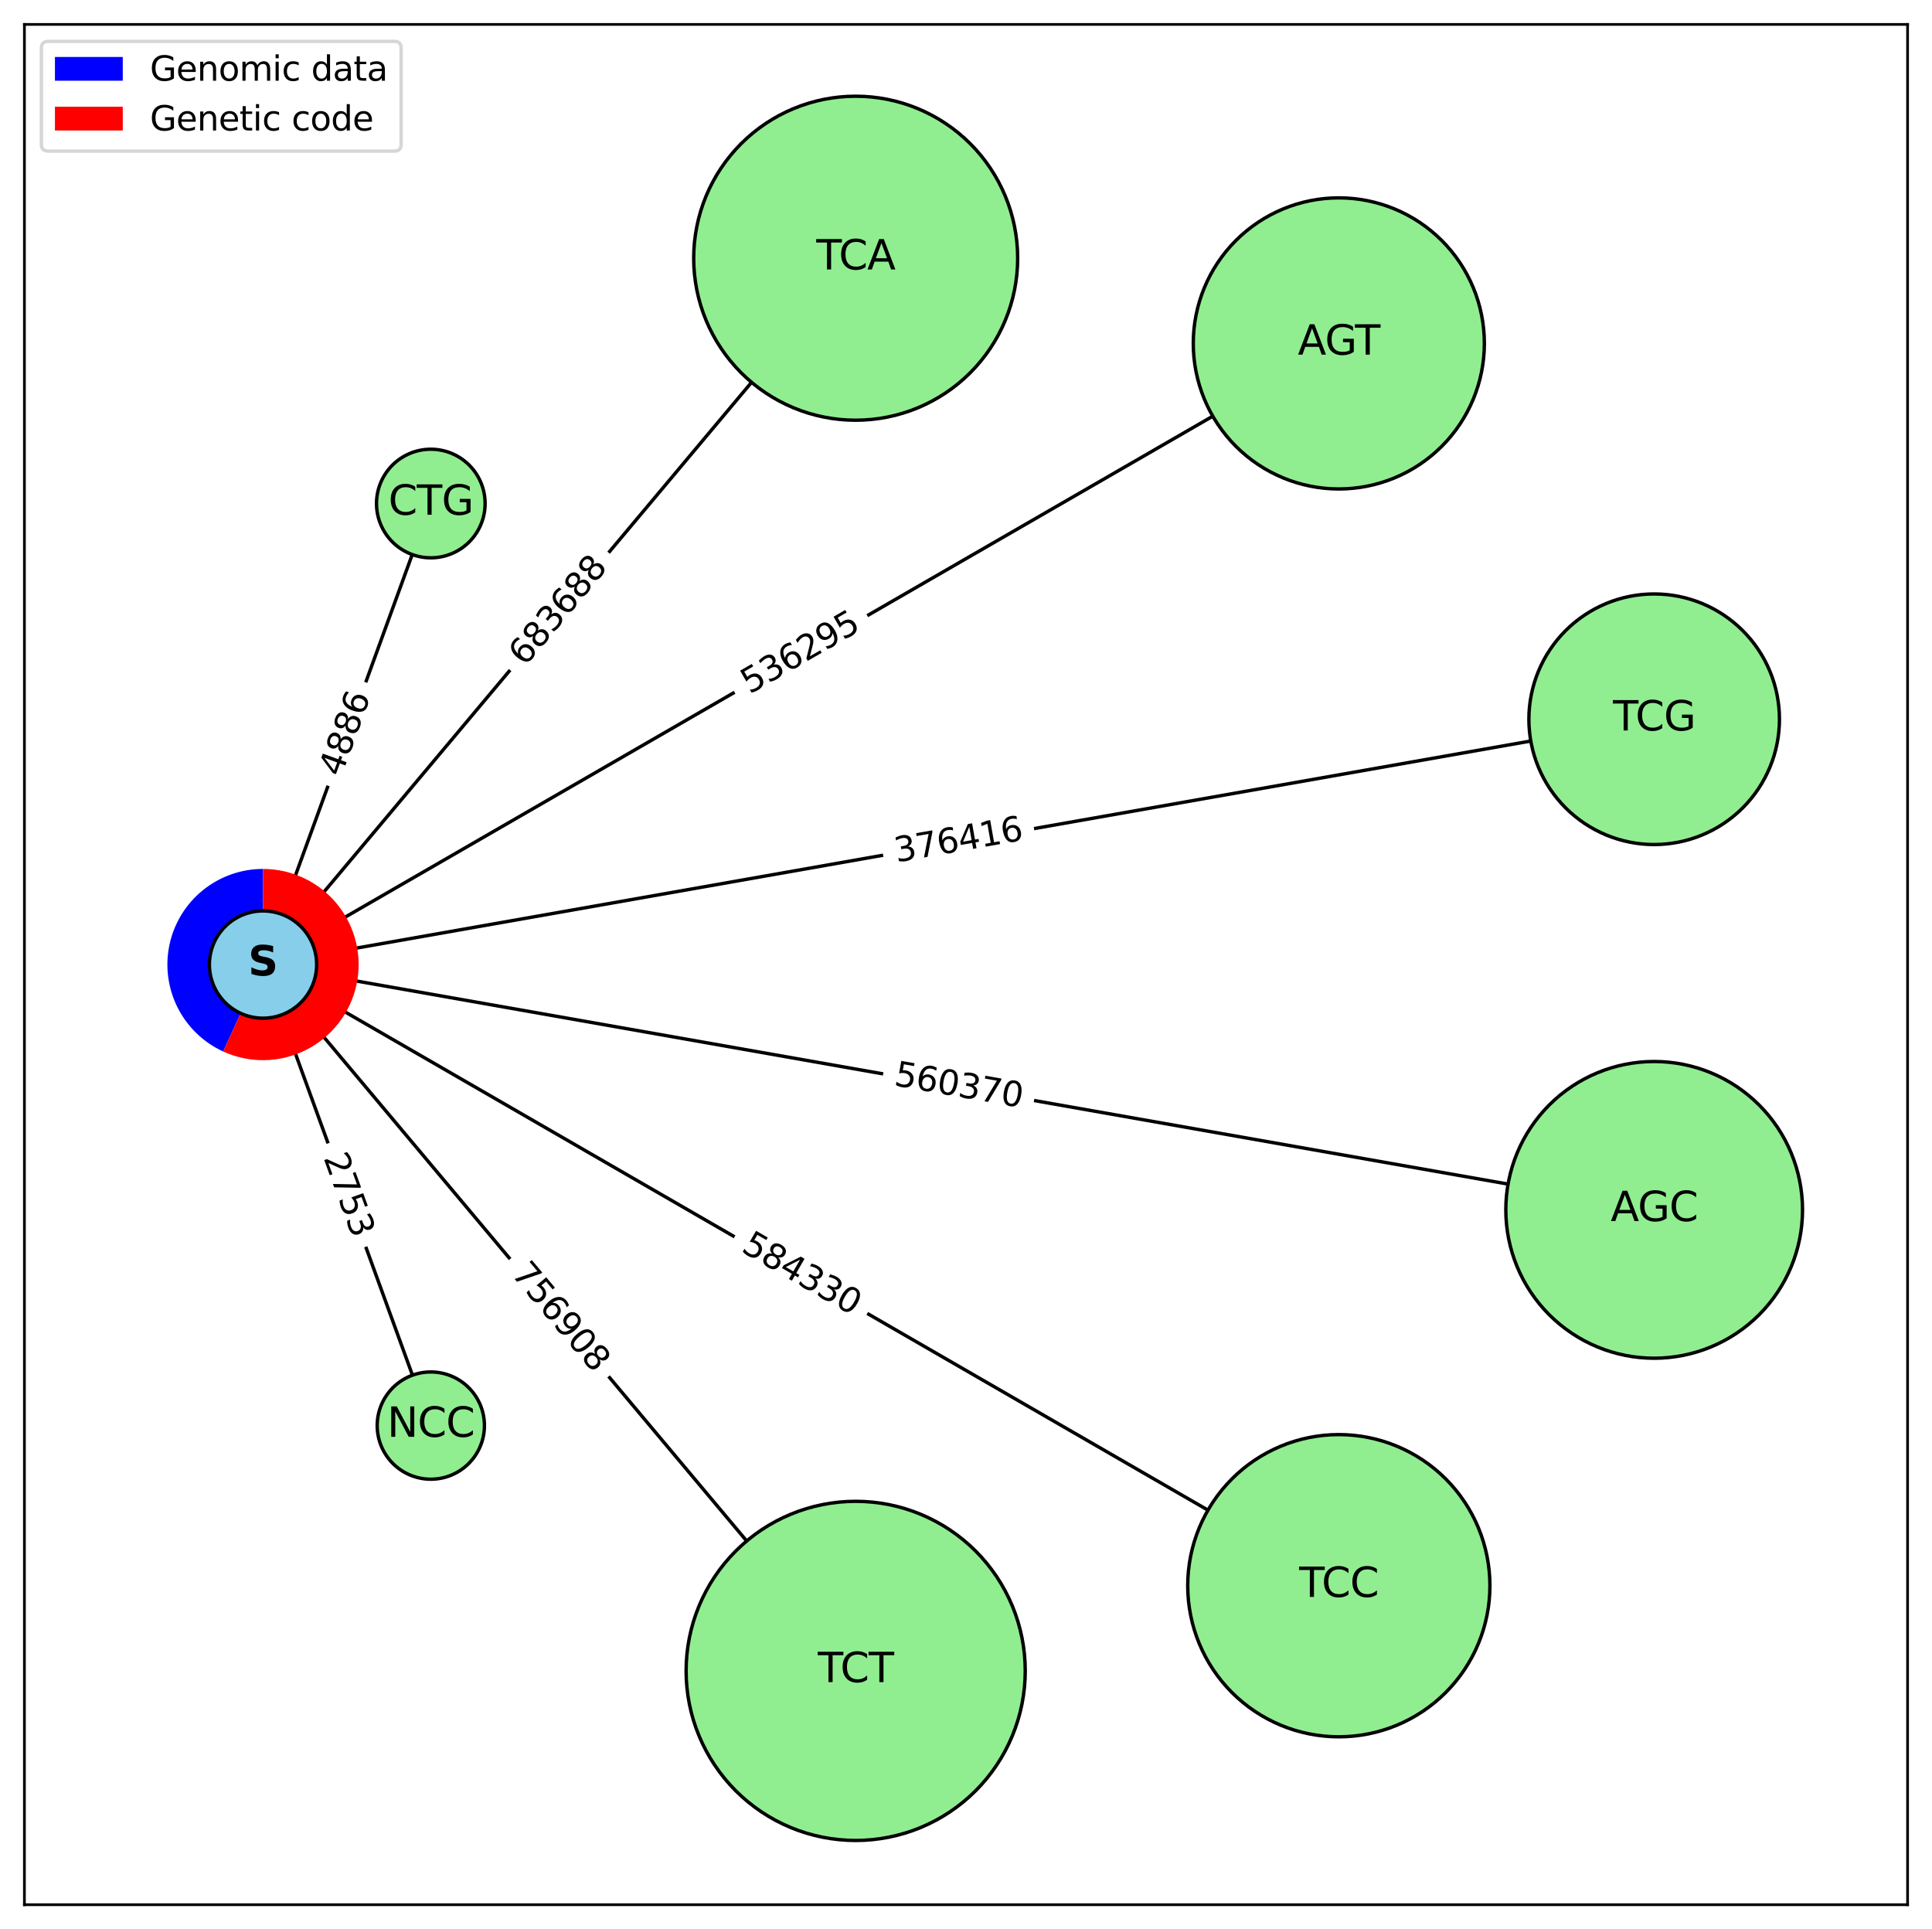 <?xml version="1.0" encoding="utf-8" standalone="no"?>
<!DOCTYPE svg PUBLIC "-//W3C//DTD SVG 1.1//EN"
  "http://www.w3.org/Graphics/SVG/1.1/DTD/svg11.dtd">
<svg xmlns:xlink="http://www.w3.org/1999/xlink" width="569.678pt" height="568.8pt" viewBox="0 0 569.678 568.8" xmlns="http://www.w3.org/2000/svg" version="1.1">
 <defs>
  <style type="text/css">*{stroke-linejoin: round; stroke-linecap: butt}</style>
 </defs>
 <g id="figure_1">
  <g id="patch_1">
   <path d="M 0 568.8 
L 569.678 568.8 
L 569.678 0 
L 0 0 
z
" style="fill: #ffffff"/>
  </g>
  <g id="axes_1">
   <g id="patch_2">
    <path d="M 7.2 561.6 
L 562.478 561.6 
L 562.478 7.2 
L 7.2 7.2 
z
" style="fill: #ffffff"/>
   </g>
   <g id="patch_3">
    <path d="M 80.516 292.535 
Q 102.292 352.365 123.686 411.145 
" clip-path="url(#p13547fe50f)" style="fill: none; stroke: #000000; stroke-linecap: round"/>
    <path d="M 124.197 406.702 
L 123.686 411.145 
L 120.439 408.07 
z
" clip-path="url(#p13547fe50f)" style="stroke: #000000; stroke-linecap: round"/>
   </g>
   <g id="patch_4">
    <path d="M 83.12 291.032 
Q 164.93 388.53 246.022 485.172 
" clip-path="url(#p13547fe50f)" style="fill: none; stroke: #000000; stroke-linecap: round"/>
    <path d="M 244.983 480.822 
L 246.022 485.172 
L 241.919 483.393 
z
" clip-path="url(#p13547fe50f)" style="stroke: #000000; stroke-linecap: round"/>
   </g>
   <g id="patch_5">
    <path d="M 85.055 288.73 
Q 236.162 375.972 386.3 462.654 
" clip-path="url(#p13547fe50f)" style="fill: none; stroke: #000000; stroke-linecap: round"/>
    <path d="M 383.836 458.922 
L 386.3 462.654 
L 381.836 462.386 
z
" clip-path="url(#p13547fe50f)" style="stroke: #000000; stroke-linecap: round"/>
   </g>
   <g id="patch_6">
    <path d="M 86.083 285.904 
Q 282.655 320.565 478.126 355.032 
" clip-path="url(#p13547fe50f)" style="fill: none; stroke: #000000; stroke-linecap: round"/>
    <path d="M 474.534 352.367 
L 478.126 355.032 
L 473.84 356.307 
z
" clip-path="url(#p13547fe50f)" style="stroke: #000000; stroke-linecap: round"/>
   </g>
   <g id="patch_7">
    <path d="M 86.083 282.896 
Q 282.655 248.235 478.126 213.768 
" clip-path="url(#p13547fe50f)" style="fill: none; stroke: #000000; stroke-linecap: round"/>
    <path d="M 473.84 212.493 
L 478.126 213.768 
L 474.534 216.433 
z
" clip-path="url(#p13547fe50f)" style="stroke: #000000; stroke-linecap: round"/>
   </g>
   <g id="patch_8">
    <path d="M 85.055 280.07 
Q 236.162 192.828 386.3 106.146 
" clip-path="url(#p13547fe50f)" style="fill: none; stroke: #000000; stroke-linecap: round"/>
    <path d="M 381.836 106.414 
L 386.3 106.146 
L 383.836 109.878 
z
" clip-path="url(#p13547fe50f)" style="stroke: #000000; stroke-linecap: round"/>
   </g>
   <g id="patch_9">
    <path d="M 83.12 277.768 
Q 164.93 180.27 246.022 83.628 
" clip-path="url(#p13547fe50f)" style="fill: none; stroke: #000000; stroke-linecap: round"/>
    <path d="M 241.919 85.407 
L 246.022 83.628 
L 244.983 87.978 
z
" clip-path="url(#p13547fe50f)" style="stroke: #000000; stroke-linecap: round"/>
   </g>
   <g id="patch_10">
    <path d="M 80.516 276.265 
Q 102.292 216.435 123.686 157.655 
" clip-path="url(#p13547fe50f)" style="fill: none; stroke: #000000; stroke-linecap: round"/>
    <path d="M 120.439 160.73 
L 123.686 157.655 
L 124.197 162.098 
z
" clip-path="url(#p13547fe50f)" style="stroke: #000000; stroke-linecap: round"/>
   </g>
   <g id="text_1">
    <g id="patch_11">
     <path d="M 90.574 343.089 
L 99.278 367.004 
Q 100.304 369.823 103.123 368.797 
L 112.218 365.487 
Q 115.037 364.461 114.011 361.642 
L 105.306 337.727 
Q 104.28 334.907 101.461 335.933 
L 92.367 339.244 
Q 89.548 340.27 90.574 343.089 
z
" clip-path="url(#p13547fe50f)" style="fill: #ffffff; stroke: #ffffff; stroke-linejoin: miter"/>
    </g>
    <g clip-path="url(#p13547fe50f)">
     <!-- 2753 -->
     <g transform="translate(95.347 341.351) rotate(-290) scale(0.1 -0.1)">
      <defs>
       <path id="DejaVuSans-32" d="M 1228 531 
L 3431 531 
L 3431 0 
L 469 0 
L 469 531 
Q 828 903 1448 1529 
Q 2069 2156 2228 2338 
Q 2531 2678 2651 2914 
Q 2772 3150 2772 3378 
Q 2772 3750 2511 3984 
Q 2250 4219 1831 4219 
Q 1534 4219 1204 4116 
Q 875 4013 500 3803 
L 500 4441 
Q 881 4594 1212 4672 
Q 1544 4750 1819 4750 
Q 2544 4750 2975 4387 
Q 3406 4025 3406 3419 
Q 3406 3131 3298 2873 
Q 3191 2616 2906 2266 
Q 2828 2175 2409 1742 
Q 1991 1309 1228 531 
z
" transform="scale(0.016)"/>
       <path id="DejaVuSans-37" d="M 525 4666 
L 3525 4666 
L 3525 4397 
L 1831 0 
L 1172 0 
L 2766 4134 
L 525 4134 
L 525 4666 
z
" transform="scale(0.016)"/>
       <path id="DejaVuSans-35" d="M 691 4666 
L 3169 4666 
L 3169 4134 
L 1269 4134 
L 1269 2991 
Q 1406 3038 1543 3061 
Q 1681 3084 1819 3084 
Q 2600 3084 3056 2656 
Q 3513 2228 3513 1497 
Q 3513 744 3044 326 
Q 2575 -91 1722 -91 
Q 1428 -91 1123 -41 
Q 819 9 494 109 
L 494 744 
Q 775 591 1075 516 
Q 1375 441 1709 441 
Q 2250 441 2565 725 
Q 2881 1009 2881 1497 
Q 2881 1984 2565 2268 
Q 2250 2553 1709 2553 
Q 1456 2553 1204 2497 
Q 953 2441 691 2322 
L 691 4666 
z
" transform="scale(0.016)"/>
       <path id="DejaVuSans-33" d="M 2597 2516 
Q 3050 2419 3304 2112 
Q 3559 1806 3559 1356 
Q 3559 666 3084 287 
Q 2609 -91 1734 -91 
Q 1441 -91 1130 -33 
Q 819 25 488 141 
L 488 750 
Q 750 597 1062 519 
Q 1375 441 1716 441 
Q 2309 441 2620 675 
Q 2931 909 2931 1356 
Q 2931 1769 2642 2001 
Q 2353 2234 1838 2234 
L 1294 2234 
L 1294 2753 
L 1863 2753 
Q 2328 2753 2575 2939 
Q 2822 3125 2822 3475 
Q 2822 3834 2567 4026 
Q 2313 4219 1838 4219 
Q 1578 4219 1281 4162 
Q 984 4106 628 3988 
L 628 4550 
Q 988 4650 1302 4700 
Q 1616 4750 1894 4750 
Q 2613 4750 3031 4423 
Q 3450 4097 3450 3541 
Q 3450 3153 3228 2886 
Q 3006 2619 2597 2516 
z
" transform="scale(0.016)"/>
      </defs>
      <use xlink:href="#DejaVuSans-32"/>
      <use xlink:href="#DejaVuSans-37" x="63.623"/>
      <use xlink:href="#DejaVuSans-35" x="127.246"/>
      <use xlink:href="#DejaVuSans-33" x="190.869"/>
     </g>
    </g>
   </g>
   <g id="text_2">
    <g id="patch_12">
     <path d="M 146.656 378.947 
L 171.195 408.191 
Q 173.123 410.489 175.421 408.561 
L 182.835 402.34 
Q 185.133 400.411 183.205 398.113 
L 158.666 368.869 
Q 156.738 366.571 154.44 368.5 
L 147.026 374.721 
Q 144.728 376.649 146.656 378.947 
z
" clip-path="url(#p13547fe50f)" style="fill: #ffffff; stroke: #ffffff; stroke-linejoin: miter"/>
    </g>
    <g clip-path="url(#p13547fe50f)">
     <!-- 756908 -->
     <g transform="translate(150.547 375.682) rotate(-310) scale(0.1 -0.1)">
      <defs>
       <path id="DejaVuSans-36" d="M 2113 2584 
Q 1688 2584 1439 2293 
Q 1191 2003 1191 1497 
Q 1191 994 1439 701 
Q 1688 409 2113 409 
Q 2538 409 2786 701 
Q 3034 994 3034 1497 
Q 3034 2003 2786 2293 
Q 2538 2584 2113 2584 
z
M 3366 4563 
L 3366 3988 
Q 3128 4100 2886 4159 
Q 2644 4219 2406 4219 
Q 1781 4219 1451 3797 
Q 1122 3375 1075 2522 
Q 1259 2794 1537 2939 
Q 1816 3084 2150 3084 
Q 2853 3084 3261 2657 
Q 3669 2231 3669 1497 
Q 3669 778 3244 343 
Q 2819 -91 2113 -91 
Q 1303 -91 875 529 
Q 447 1150 447 2328 
Q 447 3434 972 4092 
Q 1497 4750 2381 4750 
Q 2619 4750 2861 4703 
Q 3103 4656 3366 4563 
z
" transform="scale(0.016)"/>
       <path id="DejaVuSans-39" d="M 703 97 
L 703 672 
Q 941 559 1184 500 
Q 1428 441 1663 441 
Q 2288 441 2617 861 
Q 2947 1281 2994 2138 
Q 2813 1869 2534 1725 
Q 2256 1581 1919 1581 
Q 1219 1581 811 2004 
Q 403 2428 403 3163 
Q 403 3881 828 4315 
Q 1253 4750 1959 4750 
Q 2769 4750 3195 4129 
Q 3622 3509 3622 2328 
Q 3622 1225 3098 567 
Q 2575 -91 1691 -91 
Q 1453 -91 1209 -44 
Q 966 3 703 97 
z
M 1959 2075 
Q 2384 2075 2632 2365 
Q 2881 2656 2881 3163 
Q 2881 3666 2632 3958 
Q 2384 4250 1959 4250 
Q 1534 4250 1286 3958 
Q 1038 3666 1038 3163 
Q 1038 2656 1286 2365 
Q 1534 2075 1959 2075 
z
" transform="scale(0.016)"/>
       <path id="DejaVuSans-30" d="M 2034 4250 
Q 1547 4250 1301 3770 
Q 1056 3291 1056 2328 
Q 1056 1369 1301 889 
Q 1547 409 2034 409 
Q 2525 409 2770 889 
Q 3016 1369 3016 2328 
Q 3016 3291 2770 3770 
Q 2525 4250 2034 4250 
z
M 2034 4750 
Q 2819 4750 3233 4129 
Q 3647 3509 3647 2328 
Q 3647 1150 3233 529 
Q 2819 -91 2034 -91 
Q 1250 -91 836 529 
Q 422 1150 422 2328 
Q 422 3509 836 4129 
Q 1250 4750 2034 4750 
z
" transform="scale(0.016)"/>
       <path id="DejaVuSans-38" d="M 2034 2216 
Q 1584 2216 1326 1975 
Q 1069 1734 1069 1313 
Q 1069 891 1326 650 
Q 1584 409 2034 409 
Q 2484 409 2743 651 
Q 3003 894 3003 1313 
Q 3003 1734 2745 1975 
Q 2488 2216 2034 2216 
z
M 1403 2484 
Q 997 2584 770 2862 
Q 544 3141 544 3541 
Q 544 4100 942 4425 
Q 1341 4750 2034 4750 
Q 2731 4750 3128 4425 
Q 3525 4100 3525 3541 
Q 3525 3141 3298 2862 
Q 3072 2584 2669 2484 
Q 3125 2378 3379 2068 
Q 3634 1759 3634 1313 
Q 3634 634 3220 271 
Q 2806 -91 2034 -91 
Q 1263 -91 848 271 
Q 434 634 434 1313 
Q 434 1759 690 2068 
Q 947 2378 1403 2484 
z
M 1172 3481 
Q 1172 3119 1398 2916 
Q 1625 2713 2034 2713 
Q 2441 2713 2670 2916 
Q 2900 3119 2900 3481 
Q 2900 3844 2670 4047 
Q 2441 4250 2034 4250 
Q 1625 4250 1398 4047 
Q 1172 3844 1172 3481 
z
" transform="scale(0.016)"/>
      </defs>
      <use xlink:href="#DejaVuSans-37"/>
      <use xlink:href="#DejaVuSans-35" x="63.623"/>
      <use xlink:href="#DejaVuSans-36" x="127.246"/>
      <use xlink:href="#DejaVuSans-39" x="190.869"/>
      <use xlink:href="#DejaVuSans-30" x="254.492"/>
      <use xlink:href="#DejaVuSans-38" x="318.115"/>
     </g>
    </g>
   </g>
   <g id="text_3">
    <g id="patch_13">
     <path d="M 215.712 373.217 
L 248.772 392.304 
Q 251.37 393.804 252.87 391.206 
L 257.71 382.825 
Q 259.21 380.227 256.611 378.727 
L 223.551 359.639 
Q 220.953 358.139 219.453 360.737 
L 214.614 369.119 
Q 213.114 371.717 215.712 373.217 
z
" clip-path="url(#p13547fe50f)" style="fill: #ffffff; stroke: #ffffff; stroke-linejoin: miter"/>
    </g>
    <g clip-path="url(#p13547fe50f)">
     <!-- 584330 -->
     <g transform="translate(218.252 368.818) rotate(-330) scale(0.1 -0.1)">
      <defs>
       <path id="DejaVuSans-34" d="M 2419 4116 
L 825 1625 
L 2419 1625 
L 2419 4116 
z
M 2253 4666 
L 3047 4666 
L 3047 1625 
L 3713 1625 
L 3713 1100 
L 3047 1100 
L 3047 0 
L 2419 0 
L 2419 1100 
L 313 1100 
L 313 1709 
L 2253 4666 
z
" transform="scale(0.016)"/>
      </defs>
      <use xlink:href="#DejaVuSans-35"/>
      <use xlink:href="#DejaVuSans-38" x="63.623"/>
      <use xlink:href="#DejaVuSans-34" x="127.246"/>
      <use xlink:href="#DejaVuSans-33" x="190.869"/>
      <use xlink:href="#DejaVuSans-33" x="254.492"/>
      <use xlink:href="#DejaVuSans-30" x="318.115"/>
     </g>
    </g>
   </g>
   <g id="text_4">
    <g id="patch_14">
     <path d="M 262.496 324.97 
L 300.091 331.599 
Q 303.046 332.12 303.567 329.166 
L 305.247 319.635 
Q 305.768 316.68 302.814 316.159 
L 265.219 309.53 
Q 262.264 309.009 261.743 311.964 
L 260.063 321.495 
Q 259.542 324.449 262.496 324.97 
z
" clip-path="url(#p13547fe50f)" style="fill: #ffffff; stroke: #ffffff; stroke-linejoin: miter"/>
    </g>
    <g clip-path="url(#p13547fe50f)">
     <!-- 560370 -->
     <g transform="translate(263.378 319.968) rotate(-350) scale(0.1 -0.1)">
      <use xlink:href="#DejaVuSans-35"/>
      <use xlink:href="#DejaVuSans-36" x="63.623"/>
      <use xlink:href="#DejaVuSans-30" x="127.246"/>
      <use xlink:href="#DejaVuSans-33" x="190.869"/>
      <use xlink:href="#DejaVuSans-37" x="254.492"/>
      <use xlink:href="#DejaVuSans-30" x="318.115"/>
     </g>
    </g>
   </g>
   <g id="text_5">
    <g id="patch_15">
     <path d="M 265.219 259.27 
L 302.814 252.641 
Q 305.768 252.12 305.247 249.165 
L 303.567 239.634 
Q 303.046 236.68 300.091 237.201 
L 262.496 243.83 
Q 259.542 244.351 260.063 247.305 
L 261.743 256.836 
Q 262.264 259.791 265.219 259.27 
z
" clip-path="url(#p13547fe50f)" style="fill: #ffffff; stroke: #ffffff; stroke-linejoin: miter"/>
    </g>
    <g clip-path="url(#p13547fe50f)">
     <!-- 376416 -->
     <g transform="translate(264.337 254.267) rotate(-10) scale(0.1 -0.1)">
      <defs>
       <path id="DejaVuSans-31" d="M 794 531 
L 1825 531 
L 1825 4091 
L 703 3866 
L 703 4441 
L 1819 4666 
L 2450 4666 
L 2450 531 
L 3481 531 
L 3481 0 
L 794 0 
L 794 531 
z
" transform="scale(0.016)"/>
      </defs>
      <use xlink:href="#DejaVuSans-33"/>
      <use xlink:href="#DejaVuSans-37" x="63.623"/>
      <use xlink:href="#DejaVuSans-36" x="127.246"/>
      <use xlink:href="#DejaVuSans-34" x="190.869"/>
      <use xlink:href="#DejaVuSans-31" x="254.492"/>
      <use xlink:href="#DejaVuSans-36" x="318.115"/>
     </g>
    </g>
   </g>
   <g id="text_6">
    <g id="patch_16">
     <path d="M 223.551 209.161 
L 256.611 190.073 
Q 259.209 188.573 257.709 185.975 
L 252.87 177.594 
Q 251.37 174.996 248.772 176.496 
L 215.712 195.583 
Q 213.114 197.083 214.614 199.681 
L 219.453 208.063 
Q 220.953 210.661 223.551 209.161 
z
" clip-path="url(#p13547fe50f)" style="fill: #ffffff; stroke: #ffffff; stroke-linejoin: miter"/>
    </g>
    <g clip-path="url(#p13547fe50f)">
     <!-- 536295 -->
     <g transform="translate(221.011 204.762) rotate(-30) scale(0.1 -0.1)">
      <use xlink:href="#DejaVuSans-35"/>
      <use xlink:href="#DejaVuSans-33" x="63.623"/>
      <use xlink:href="#DejaVuSans-36" x="127.246"/>
      <use xlink:href="#DejaVuSans-32" x="190.869"/>
      <use xlink:href="#DejaVuSans-39" x="254.492"/>
      <use xlink:href="#DejaVuSans-35" x="318.115"/>
     </g>
    </g>
   </g>
   <g id="text_7">
    <g id="patch_17">
     <path d="M 158.666 199.931 
L 183.205 170.687 
Q 185.133 168.389 182.835 166.46 
L 175.421 160.239 
Q 173.123 158.311 171.195 160.609 
L 146.656 189.853 
Q 144.728 192.151 147.026 194.079 
L 154.44 200.3 
Q 156.738 202.229 158.666 199.931 
z
" clip-path="url(#p13547fe50f)" style="fill: #ffffff; stroke: #ffffff; stroke-linejoin: miter"/>
    </g>
    <g clip-path="url(#p13547fe50f)">
     <!-- 683688 -->
     <g transform="translate(154.775 196.665) rotate(-50) scale(0.1 -0.1)">
      <use xlink:href="#DejaVuSans-36"/>
      <use xlink:href="#DejaVuSans-38" x="63.623"/>
      <use xlink:href="#DejaVuSans-33" x="127.246"/>
      <use xlink:href="#DejaVuSans-36" x="190.869"/>
      <use xlink:href="#DejaVuSans-38" x="254.492"/>
      <use xlink:href="#DejaVuSans-38" x="318.115"/>
     </g>
    </g>
   </g>
   <g id="text_8">
    <g id="patch_18">
     <path d="M 105.306 231.074 
L 114.011 207.158 
Q 115.037 204.339 112.218 203.313 
L 103.123 200.003 
Q 100.304 198.977 99.278 201.796 
L 90.574 225.711 
Q 89.548 228.53 92.367 229.556 
L 101.461 232.867 
Q 104.28 233.893 105.306 231.074 
z
" clip-path="url(#p13547fe50f)" style="fill: #ffffff; stroke: #ffffff; stroke-linejoin: miter"/>
    </g>
    <g clip-path="url(#p13547fe50f)">
     <!-- 4886 -->
     <g transform="translate(100.533 229.336) rotate(-70) scale(0.1 -0.1)">
      <use xlink:href="#DejaVuSans-34"/>
      <use xlink:href="#DejaVuSans-38" x="63.623"/>
      <use xlink:href="#DejaVuSans-38" x="127.246"/>
      <use xlink:href="#DejaVuSans-36" x="190.869"/>
     </g>
    </g>
   </g>
   <g id="patch_19">
    <path d="M 77.555 256.203 
C 71.122 256.203 64.878 258.405 59.868 262.44 
C 54.858 266.475 51.376 272.106 50.005 278.392 
C 48.635 284.677 49.455 291.246 52.33 297.001 
C 55.205 302.757 59.965 307.358 65.814 310.036 
L 77.555 284.4 
z
" style="fill: #0000ff"/>
   </g>
   <g id="patch_20">
    <path d="M 65.814 310.036 
C 69.645 311.791 73.82 312.664 78.032 312.593 
C 82.244 312.522 86.388 311.507 90.156 309.624 
C 93.925 307.742 97.224 305.038 99.811 301.713 
C 102.398 298.387 104.207 294.524 105.104 290.408 
C 106.002 286.292 105.966 282.027 104.999 277.926 
C 104.031 273.826 102.157 269.994 99.515 266.713 
C 96.872 263.432 93.528 260.785 89.728 258.966 
C 85.928 257.147 81.768 256.203 77.555 256.203 
L 77.555 284.4 
z
" style="fill: #ff0000"/>
   </g>
   <g id="matplotlib.axis_1">
    <g id="xtick_1"/>
    <g id="xtick_2"/>
    <g id="xtick_3"/>
    <g id="xtick_4"/>
    <g id="xtick_5"/>
    <g id="xtick_6"/>
    <g id="xtick_7"/>
   </g>
   <g id="matplotlib.axis_2">
    <g id="ytick_1"/>
    <g id="ytick_2"/>
    <g id="ytick_3"/>
    <g id="ytick_4"/>
    <g id="ytick_5"/>
    <g id="ytick_6"/>
    <g id="ytick_7"/>
   </g>
   <g id="PathCollection_1">
    <path d="M 77.555 300.211 
C 81.748 300.211 85.77 298.545 88.735 295.58 
C 91.7 292.615 93.366 288.593 93.366 284.4 
C 93.366 280.207 91.7 276.185 88.735 273.22 
C 85.77 270.255 81.748 268.589 77.555 268.589 
C 73.362 268.589 69.34 270.255 66.374 273.22 
C 63.409 276.185 61.743 280.207 61.743 284.4 
C 61.743 288.593 63.409 292.615 66.374 295.58 
C 69.34 298.545 73.362 300.211 77.555 300.211 
z
" clip-path="url(#p13547fe50f)" style="fill: #87ceeb; stroke: #000000"/>
    <path d="M 127.031 436.146 
C 131.224 436.146 135.246 434.48 138.211 431.515 
C 141.177 428.55 142.843 424.528 142.843 420.335 
C 142.843 416.142 141.177 412.12 138.211 409.155 
C 135.246 406.19 131.224 404.524 127.031 404.524 
C 122.838 404.524 118.816 406.19 115.851 409.155 
C 112.886 412.12 111.22 416.142 111.22 420.335 
C 111.22 424.528 112.886 428.55 115.851 431.515 
C 118.816 434.48 122.838 436.146 127.031 436.146 
z
" clip-path="url(#p13547fe50f)" style="fill: #90ee90; stroke: #000000"/>
    <path d="M 252.309 542.664 
C 265.57 542.664 278.288 537.396 287.665 528.02 
C 297.041 518.643 302.309 505.925 302.309 492.664 
C 302.309 479.404 297.041 466.685 287.665 457.309 
C 278.288 447.933 265.57 442.664 252.309 442.664 
C 239.049 442.664 226.33 447.933 216.954 457.309 
C 207.578 466.685 202.309 479.404 202.309 492.664 
C 202.309 505.925 207.578 518.643 216.954 528.02 
C 226.33 537.396 239.049 542.664 252.309 542.664 
z
" clip-path="url(#p13547fe50f)" style="fill: #90ee90; stroke: #000000"/>
    <path d="M 394.771 512.099 
C 406.587 512.099 417.92 507.405 426.276 499.05 
C 434.631 490.694 439.325 479.361 439.325 467.545 
C 439.325 455.729 434.631 444.395 426.276 436.04 
C 417.92 427.685 406.587 422.99 394.771 422.99 
C 382.955 422.99 371.621 427.685 363.266 436.04 
C 354.911 444.395 350.216 455.729 350.216 467.545 
C 350.216 479.361 354.911 490.694 363.266 499.05 
C 371.621 507.405 382.955 512.099 394.771 512.099 
z
" clip-path="url(#p13547fe50f)" style="fill: #90ee90; stroke: #000000"/>
    <path d="M 487.756 400.475 
C 499.357 400.475 510.485 395.865 518.688 387.662 
C 526.892 379.459 531.501 368.331 531.501 356.73 
C 531.501 345.128 526.892 334 518.688 325.797 
C 510.485 317.594 499.357 312.984 487.756 312.984 
C 476.154 312.984 465.027 317.594 456.823 325.797 
C 448.62 334 444.011 345.128 444.011 356.73 
C 444.011 368.331 448.62 379.459 456.823 387.662 
C 465.027 395.865 476.154 400.475 487.756 400.475 
z
" clip-path="url(#p13547fe50f)" style="fill: #90ee90; stroke: #000000"/>
    <path d="M 487.756 249.014 
C 497.553 249.014 506.951 245.121 513.879 238.193 
C 520.807 231.266 524.699 221.868 524.699 212.07 
C 524.699 202.273 520.807 192.875 513.879 185.948 
C 506.951 179.02 497.553 175.127 487.756 175.127 
C 477.958 175.127 468.561 179.02 461.633 185.948 
C 454.705 192.875 450.812 202.273 450.812 212.07 
C 450.812 221.868 454.705 231.266 461.633 238.193 
C 468.561 245.121 477.958 249.014 487.756 249.014 
z
" clip-path="url(#p13547fe50f)" style="fill: #90ee90; stroke: #000000"/>
    <path d="M 394.771 144.172 
C 406.152 144.172 417.069 139.65 425.117 131.602 
C 433.165 123.554 437.687 112.637 437.687 101.255 
C 437.687 89.874 433.165 78.957 425.117 70.909 
C 417.069 62.861 406.152 58.339 394.771 58.339 
C 383.389 58.339 372.472 62.861 364.424 70.909 
C 356.376 78.957 351.854 89.874 351.854 101.255 
C 351.854 112.637 356.376 123.554 364.424 131.602 
C 372.472 139.65 383.389 144.172 394.771 144.172 
z
" clip-path="url(#p13547fe50f)" style="fill: #90ee90; stroke: #000000"/>
    <path d="M 252.309 123.901 
C 264.977 123.901 277.127 118.868 286.085 109.911 
C 295.042 100.954 300.075 88.803 300.075 76.136 
C 300.075 63.468 295.042 51.318 286.085 42.36 
C 277.127 33.403 264.977 28.37 252.309 28.37 
C 239.642 28.37 227.491 33.403 218.534 42.36 
C 209.577 51.318 204.544 63.468 204.544 76.136 
C 204.544 88.803 209.577 100.954 218.534 109.911 
C 227.491 118.868 239.642 123.901 252.309 123.901 
z
" clip-path="url(#p13547fe50f)" style="fill: #90ee90; stroke: #000000"/>
    <path d="M 127.031 164.476 
C 131.277 164.476 135.35 162.789 138.353 159.787 
C 141.355 156.784 143.042 152.711 143.042 148.465 
C 143.042 144.219 141.355 140.146 138.353 137.143 
C 135.35 134.141 131.277 132.454 127.031 132.454 
C 122.785 132.454 118.712 134.141 115.709 137.143 
C 112.707 140.146 111.02 144.219 111.02 148.465 
C 111.02 152.711 112.707 156.784 115.709 159.787 
C 118.712 162.789 122.785 164.476 127.031 164.476 
z
" clip-path="url(#p13547fe50f)" style="fill: #90ee90; stroke: #000000"/>
   </g>
   <g id="patch_21">
    <path d="M 7.2 561.6 
L 7.2 7.2 
" style="fill: none; stroke: #000000; stroke-width: 0.8; stroke-linejoin: miter; stroke-linecap: square"/>
   </g>
   <g id="patch_22">
    <path d="M 562.478 561.6 
L 562.478 7.2 
" style="fill: none; stroke: #000000; stroke-width: 0.8; stroke-linejoin: miter; stroke-linecap: square"/>
   </g>
   <g id="patch_23">
    <path d="M 7.2 561.6 
L 562.478 561.6 
" style="fill: none; stroke: #000000; stroke-width: 0.8; stroke-linejoin: miter; stroke-linecap: square"/>
   </g>
   <g id="patch_24">
    <path d="M 7.2 7.2 
L 562.478 7.2 
" style="fill: none; stroke: #000000; stroke-width: 0.8; stroke-linejoin: miter; stroke-linecap: square"/>
   </g>
   <g id="text_9">
    <g clip-path="url(#p13547fe50f)">
     <!-- $\mathbf{S}$ -->
     <g transform="translate(73.175 287.711) scale(0.12 -0.12)">
      <defs>
       <path id="DejaVuSans-Bold-53" d="M 3834 4519 
L 3834 3531 
Q 3450 3703 3084 3790 
Q 2719 3878 2394 3878 
Q 1963 3878 1756 3759 
Q 1550 3641 1550 3391 
Q 1550 3203 1689 3098 
Q 1828 2994 2194 2919 
L 2706 2816 
Q 3484 2659 3812 2340 
Q 4141 2022 4141 1434 
Q 4141 663 3683 286 
Q 3225 -91 2284 -91 
Q 1841 -91 1394 -6 
Q 947 78 500 244 
L 500 1259 
Q 947 1022 1364 901 
Q 1781 781 2169 781 
Q 2563 781 2772 912 
Q 2981 1044 2981 1288 
Q 2981 1506 2839 1625 
Q 2697 1744 2272 1838 
L 1806 1941 
Q 1106 2091 782 2419 
Q 459 2747 459 3303 
Q 459 4000 909 4375 
Q 1359 4750 2203 4750 
Q 2588 4750 2994 4692 
Q 3400 4634 3834 4519 
z
" transform="scale(0.016)"/>
      </defs>
      <use xlink:href="#DejaVuSans-Bold-53" transform="translate(0 0.781)"/>
     </g>
    </g>
   </g>
   <g id="text_10">
    <g clip-path="url(#p13547fe50f)">
     <!-- NCC -->
     <g transform="translate(114.163 423.646) scale(0.12 -0.12)">
      <defs>
       <path id="DejaVuSans-4e" d="M 628 4666 
L 1478 4666 
L 3547 763 
L 3547 4666 
L 4159 4666 
L 4159 0 
L 3309 0 
L 1241 3903 
L 1241 0 
L 628 0 
L 628 4666 
z
" transform="scale(0.016)"/>
       <path id="DejaVuSans-43" d="M 4122 4306 
L 4122 3641 
Q 3803 3938 3442 4084 
Q 3081 4231 2675 4231 
Q 1875 4231 1450 3742 
Q 1025 3253 1025 2328 
Q 1025 1406 1450 917 
Q 1875 428 2675 428 
Q 3081 428 3442 575 
Q 3803 722 4122 1019 
L 4122 359 
Q 3791 134 3420 21 
Q 3050 -91 2638 -91 
Q 1578 -91 968 557 
Q 359 1206 359 2328 
Q 359 3453 968 4101 
Q 1578 4750 2638 4750 
Q 3056 4750 3426 4639 
Q 3797 4528 4122 4306 
z
" transform="scale(0.016)"/>
      </defs>
      <use xlink:href="#DejaVuSans-4e"/>
      <use xlink:href="#DejaVuSans-43" x="74.805"/>
      <use xlink:href="#DejaVuSans-43" x="144.629"/>
     </g>
    </g>
   </g>
   <g id="text_11">
    <g clip-path="url(#p13547fe50f)">
     <!-- TCT -->
     <g transform="translate(241.143 495.976) scale(0.12 -0.12)">
      <defs>
       <path id="DejaVuSans-54" d="M -19 4666 
L 3928 4666 
L 3928 4134 
L 2272 4134 
L 2272 0 
L 1638 0 
L 1638 4134 
L -19 4134 
L -19 4666 
z
" transform="scale(0.016)"/>
      </defs>
      <use xlink:href="#DejaVuSans-54"/>
      <use xlink:href="#DejaVuSans-43" x="55.209"/>
      <use xlink:href="#DejaVuSans-54" x="125.033"/>
     </g>
    </g>
   </g>
   <g id="text_12">
    <g clip-path="url(#p13547fe50f)">
     <!-- TCC -->
     <g transform="translate(383.079 470.856) scale(0.12 -0.12)">
      <use xlink:href="#DejaVuSans-54"/>
      <use xlink:href="#DejaVuSans-43" x="55.209"/>
      <use xlink:href="#DejaVuSans-43" x="125.033"/>
     </g>
    </g>
   </g>
   <g id="text_13">
    <g clip-path="url(#p13547fe50f)">
     <!-- AGC -->
     <g transform="translate(474.918 360.041) scale(0.12 -0.12)">
      <defs>
       <path id="DejaVuSans-41" d="M 2188 4044 
L 1331 1722 
L 3047 1722 
L 2188 4044 
z
M 1831 4666 
L 2547 4666 
L 4325 0 
L 3669 0 
L 3244 1197 
L 1141 1197 
L 716 0 
L 50 0 
L 1831 4666 
z
" transform="scale(0.016)"/>
       <path id="DejaVuSans-47" d="M 3809 666 
L 3809 1919 
L 2778 1919 
L 2778 2438 
L 4434 2438 
L 4434 434 
Q 4069 175 3628 42 
Q 3188 -91 2688 -91 
Q 1594 -91 976 548 
Q 359 1188 359 2328 
Q 359 3472 976 4111 
Q 1594 4750 2688 4750 
Q 3144 4750 3555 4637 
Q 3966 4525 4313 4306 
L 4313 3634 
Q 3963 3931 3569 4081 
Q 3175 4231 2741 4231 
Q 1884 4231 1454 3753 
Q 1025 3275 1025 2328 
Q 1025 1384 1454 906 
Q 1884 428 2741 428 
Q 3075 428 3337 486 
Q 3600 544 3809 666 
z
" transform="scale(0.016)"/>
      </defs>
      <use xlink:href="#DejaVuSans-41"/>
      <use xlink:href="#DejaVuSans-47" x="66.658"/>
      <use xlink:href="#DejaVuSans-43" x="144.148"/>
     </g>
    </g>
   </g>
   <g id="text_14">
    <g clip-path="url(#p13547fe50f)">
     <!-- TCG -->
     <g transform="translate(475.605 215.382) scale(0.12 -0.12)">
      <use xlink:href="#DejaVuSans-54"/>
      <use xlink:href="#DejaVuSans-43" x="55.209"/>
      <use xlink:href="#DejaVuSans-47" x="125.033"/>
     </g>
    </g>
   </g>
   <g id="text_15">
    <g clip-path="url(#p13547fe50f)">
     <!-- AGT -->
     <g transform="translate(382.675 104.566) scale(0.12 -0.12)">
      <use xlink:href="#DejaVuSans-41"/>
      <use xlink:href="#DejaVuSans-47" x="66.658"/>
      <use xlink:href="#DejaVuSans-54" x="140.523"/>
     </g>
    </g>
   </g>
   <g id="text_16">
    <g clip-path="url(#p13547fe50f)">
     <!-- TCA -->
     <g transform="translate(240.703 79.447) scale(0.12 -0.12)">
      <use xlink:href="#DejaVuSans-54"/>
      <use xlink:href="#DejaVuSans-43" x="55.209"/>
      <use xlink:href="#DejaVuSans-41" x="125.033"/>
     </g>
    </g>
   </g>
   <g id="text_17">
    <g clip-path="url(#p13547fe50f)">
     <!-- CTG -->
     <g transform="translate(114.528 151.776) scale(0.12 -0.12)">
      <use xlink:href="#DejaVuSans-43"/>
      <use xlink:href="#DejaVuSans-54" x="69.824"/>
      <use xlink:href="#DejaVuSans-47" x="130.908"/>
     </g>
    </g>
   </g>
   <g id="legend_1">
    <g id="patch_25">
     <path d="M 14.2 44.556 
L 116.278 44.556 
Q 118.278 44.556 118.278 42.556 
L 118.278 14.2 
Q 118.278 12.2 116.278 12.2 
L 14.2 12.2 
Q 12.2 12.2 12.2 14.2 
L 12.2 42.556 
Q 12.2 44.556 14.2 44.556 
z
" style="fill: #ffffff; opacity: 0.8; stroke: #cccccc; stroke-linejoin: miter"/>
    </g>
    <g id="patch_26">
     <path d="M 16.2 23.798 
L 36.2 23.798 
L 36.2 16.798 
L 16.2 16.798 
z
" style="fill: #0000ff"/>
    </g>
    <g id="text_18">
     <!-- Genomic data -->
     <g transform="translate(44.2 23.798) scale(0.1 -0.1)">
      <defs>
       <path id="DejaVuSans-65" d="M 3597 1894 
L 3597 1613 
L 953 1613 
Q 991 1019 1311 708 
Q 1631 397 2203 397 
Q 2534 397 2845 478 
Q 3156 559 3463 722 
L 3463 178 
Q 3153 47 2828 -22 
Q 2503 -91 2169 -91 
Q 1331 -91 842 396 
Q 353 884 353 1716 
Q 353 2575 817 3079 
Q 1281 3584 2069 3584 
Q 2775 3584 3186 3129 
Q 3597 2675 3597 1894 
z
M 3022 2063 
Q 3016 2534 2758 2815 
Q 2500 3097 2075 3097 
Q 1594 3097 1305 2825 
Q 1016 2553 972 2059 
L 3022 2063 
z
" transform="scale(0.016)"/>
       <path id="DejaVuSans-6e" d="M 3513 2113 
L 3513 0 
L 2938 0 
L 2938 2094 
Q 2938 2591 2744 2837 
Q 2550 3084 2163 3084 
Q 1697 3084 1428 2787 
Q 1159 2491 1159 1978 
L 1159 0 
L 581 0 
L 581 3500 
L 1159 3500 
L 1159 2956 
Q 1366 3272 1645 3428 
Q 1925 3584 2291 3584 
Q 2894 3584 3203 3211 
Q 3513 2838 3513 2113 
z
" transform="scale(0.016)"/>
       <path id="DejaVuSans-6f" d="M 1959 3097 
Q 1497 3097 1228 2736 
Q 959 2375 959 1747 
Q 959 1119 1226 758 
Q 1494 397 1959 397 
Q 2419 397 2687 759 
Q 2956 1122 2956 1747 
Q 2956 2369 2687 2733 
Q 2419 3097 1959 3097 
z
M 1959 3584 
Q 2709 3584 3137 3096 
Q 3566 2609 3566 1747 
Q 3566 888 3137 398 
Q 2709 -91 1959 -91 
Q 1206 -91 779 398 
Q 353 888 353 1747 
Q 353 2609 779 3096 
Q 1206 3584 1959 3584 
z
" transform="scale(0.016)"/>
       <path id="DejaVuSans-6d" d="M 3328 2828 
Q 3544 3216 3844 3400 
Q 4144 3584 4550 3584 
Q 5097 3584 5394 3201 
Q 5691 2819 5691 2113 
L 5691 0 
L 5113 0 
L 5113 2094 
Q 5113 2597 4934 2840 
Q 4756 3084 4391 3084 
Q 3944 3084 3684 2787 
Q 3425 2491 3425 1978 
L 3425 0 
L 2847 0 
L 2847 2094 
Q 2847 2600 2669 2842 
Q 2491 3084 2119 3084 
Q 1678 3084 1418 2786 
Q 1159 2488 1159 1978 
L 1159 0 
L 581 0 
L 581 3500 
L 1159 3500 
L 1159 2956 
Q 1356 3278 1631 3431 
Q 1906 3584 2284 3584 
Q 2666 3584 2933 3390 
Q 3200 3197 3328 2828 
z
" transform="scale(0.016)"/>
       <path id="DejaVuSans-69" d="M 603 3500 
L 1178 3500 
L 1178 0 
L 603 0 
L 603 3500 
z
M 603 4863 
L 1178 4863 
L 1178 4134 
L 603 4134 
L 603 4863 
z
" transform="scale(0.016)"/>
       <path id="DejaVuSans-63" d="M 3122 3366 
L 3122 2828 
Q 2878 2963 2633 3030 
Q 2388 3097 2138 3097 
Q 1578 3097 1268 2742 
Q 959 2388 959 1747 
Q 959 1106 1268 751 
Q 1578 397 2138 397 
Q 2388 397 2633 464 
Q 2878 531 3122 666 
L 3122 134 
Q 2881 22 2623 -34 
Q 2366 -91 2075 -91 
Q 1284 -91 818 406 
Q 353 903 353 1747 
Q 353 2603 823 3093 
Q 1294 3584 2113 3584 
Q 2378 3584 2631 3529 
Q 2884 3475 3122 3366 
z
" transform="scale(0.016)"/>
       <path id="DejaVuSans-20" transform="scale(0.016)"/>
       <path id="DejaVuSans-64" d="M 2906 2969 
L 2906 4863 
L 3481 4863 
L 3481 0 
L 2906 0 
L 2906 525 
Q 2725 213 2448 61 
Q 2172 -91 1784 -91 
Q 1150 -91 751 415 
Q 353 922 353 1747 
Q 353 2572 751 3078 
Q 1150 3584 1784 3584 
Q 2172 3584 2448 3432 
Q 2725 3281 2906 2969 
z
M 947 1747 
Q 947 1113 1208 752 
Q 1469 391 1925 391 
Q 2381 391 2643 752 
Q 2906 1113 2906 1747 
Q 2906 2381 2643 2742 
Q 2381 3103 1925 3103 
Q 1469 3103 1208 2742 
Q 947 2381 947 1747 
z
" transform="scale(0.016)"/>
       <path id="DejaVuSans-61" d="M 2194 1759 
Q 1497 1759 1228 1600 
Q 959 1441 959 1056 
Q 959 750 1161 570 
Q 1363 391 1709 391 
Q 2188 391 2477 730 
Q 2766 1069 2766 1631 
L 2766 1759 
L 2194 1759 
z
M 3341 1997 
L 3341 0 
L 2766 0 
L 2766 531 
Q 2569 213 2275 61 
Q 1981 -91 1556 -91 
Q 1019 -91 701 211 
Q 384 513 384 1019 
Q 384 1609 779 1909 
Q 1175 2209 1959 2209 
L 2766 2209 
L 2766 2266 
Q 2766 2663 2505 2880 
Q 2244 3097 1772 3097 
Q 1472 3097 1187 3025 
Q 903 2953 641 2809 
L 641 3341 
Q 956 3463 1253 3523 
Q 1550 3584 1831 3584 
Q 2591 3584 2966 3190 
Q 3341 2797 3341 1997 
z
" transform="scale(0.016)"/>
       <path id="DejaVuSans-74" d="M 1172 4494 
L 1172 3500 
L 2356 3500 
L 2356 3053 
L 1172 3053 
L 1172 1153 
Q 1172 725 1289 603 
Q 1406 481 1766 481 
L 2356 481 
L 2356 0 
L 1766 0 
Q 1100 0 847 248 
Q 594 497 594 1153 
L 594 3053 
L 172 3053 
L 172 3500 
L 594 3500 
L 594 4494 
L 1172 4494 
z
" transform="scale(0.016)"/>
      </defs>
      <use xlink:href="#DejaVuSans-47"/>
      <use xlink:href="#DejaVuSans-65" x="77.49"/>
      <use xlink:href="#DejaVuSans-6e" x="139.014"/>
      <use xlink:href="#DejaVuSans-6f" x="202.393"/>
      <use xlink:href="#DejaVuSans-6d" x="263.574"/>
      <use xlink:href="#DejaVuSans-69" x="360.986"/>
      <use xlink:href="#DejaVuSans-63" x="388.77"/>
      <use xlink:href="#DejaVuSans-20" x="443.75"/>
      <use xlink:href="#DejaVuSans-64" x="475.537"/>
      <use xlink:href="#DejaVuSans-61" x="539.014"/>
      <use xlink:href="#DejaVuSans-74" x="600.293"/>
      <use xlink:href="#DejaVuSans-61" x="639.502"/>
     </g>
    </g>
    <g id="patch_27">
     <path d="M 16.2 38.477 
L 36.2 38.477 
L 36.2 31.477 
L 16.2 31.477 
z
" style="fill: #ff0000"/>
    </g>
    <g id="text_19">
     <!-- Genetic code -->
     <g transform="translate(44.2 38.477) scale(0.1 -0.1)">
      <use xlink:href="#DejaVuSans-47"/>
      <use xlink:href="#DejaVuSans-65" x="77.49"/>
      <use xlink:href="#DejaVuSans-6e" x="139.014"/>
      <use xlink:href="#DejaVuSans-65" x="202.393"/>
      <use xlink:href="#DejaVuSans-74" x="263.916"/>
      <use xlink:href="#DejaVuSans-69" x="303.125"/>
      <use xlink:href="#DejaVuSans-63" x="330.908"/>
      <use xlink:href="#DejaVuSans-20" x="385.889"/>
      <use xlink:href="#DejaVuSans-63" x="417.676"/>
      <use xlink:href="#DejaVuSans-6f" x="472.656"/>
      <use xlink:href="#DejaVuSans-64" x="533.838"/>
      <use xlink:href="#DejaVuSans-65" x="597.314"/>
     </g>
    </g>
   </g>
  </g>
 </g>
 <defs>
  <clipPath id="p13547fe50f">
   <rect x="7.2" y="7.2" width="555.278" height="554.4"/>
  </clipPath>
 </defs>
</svg>
